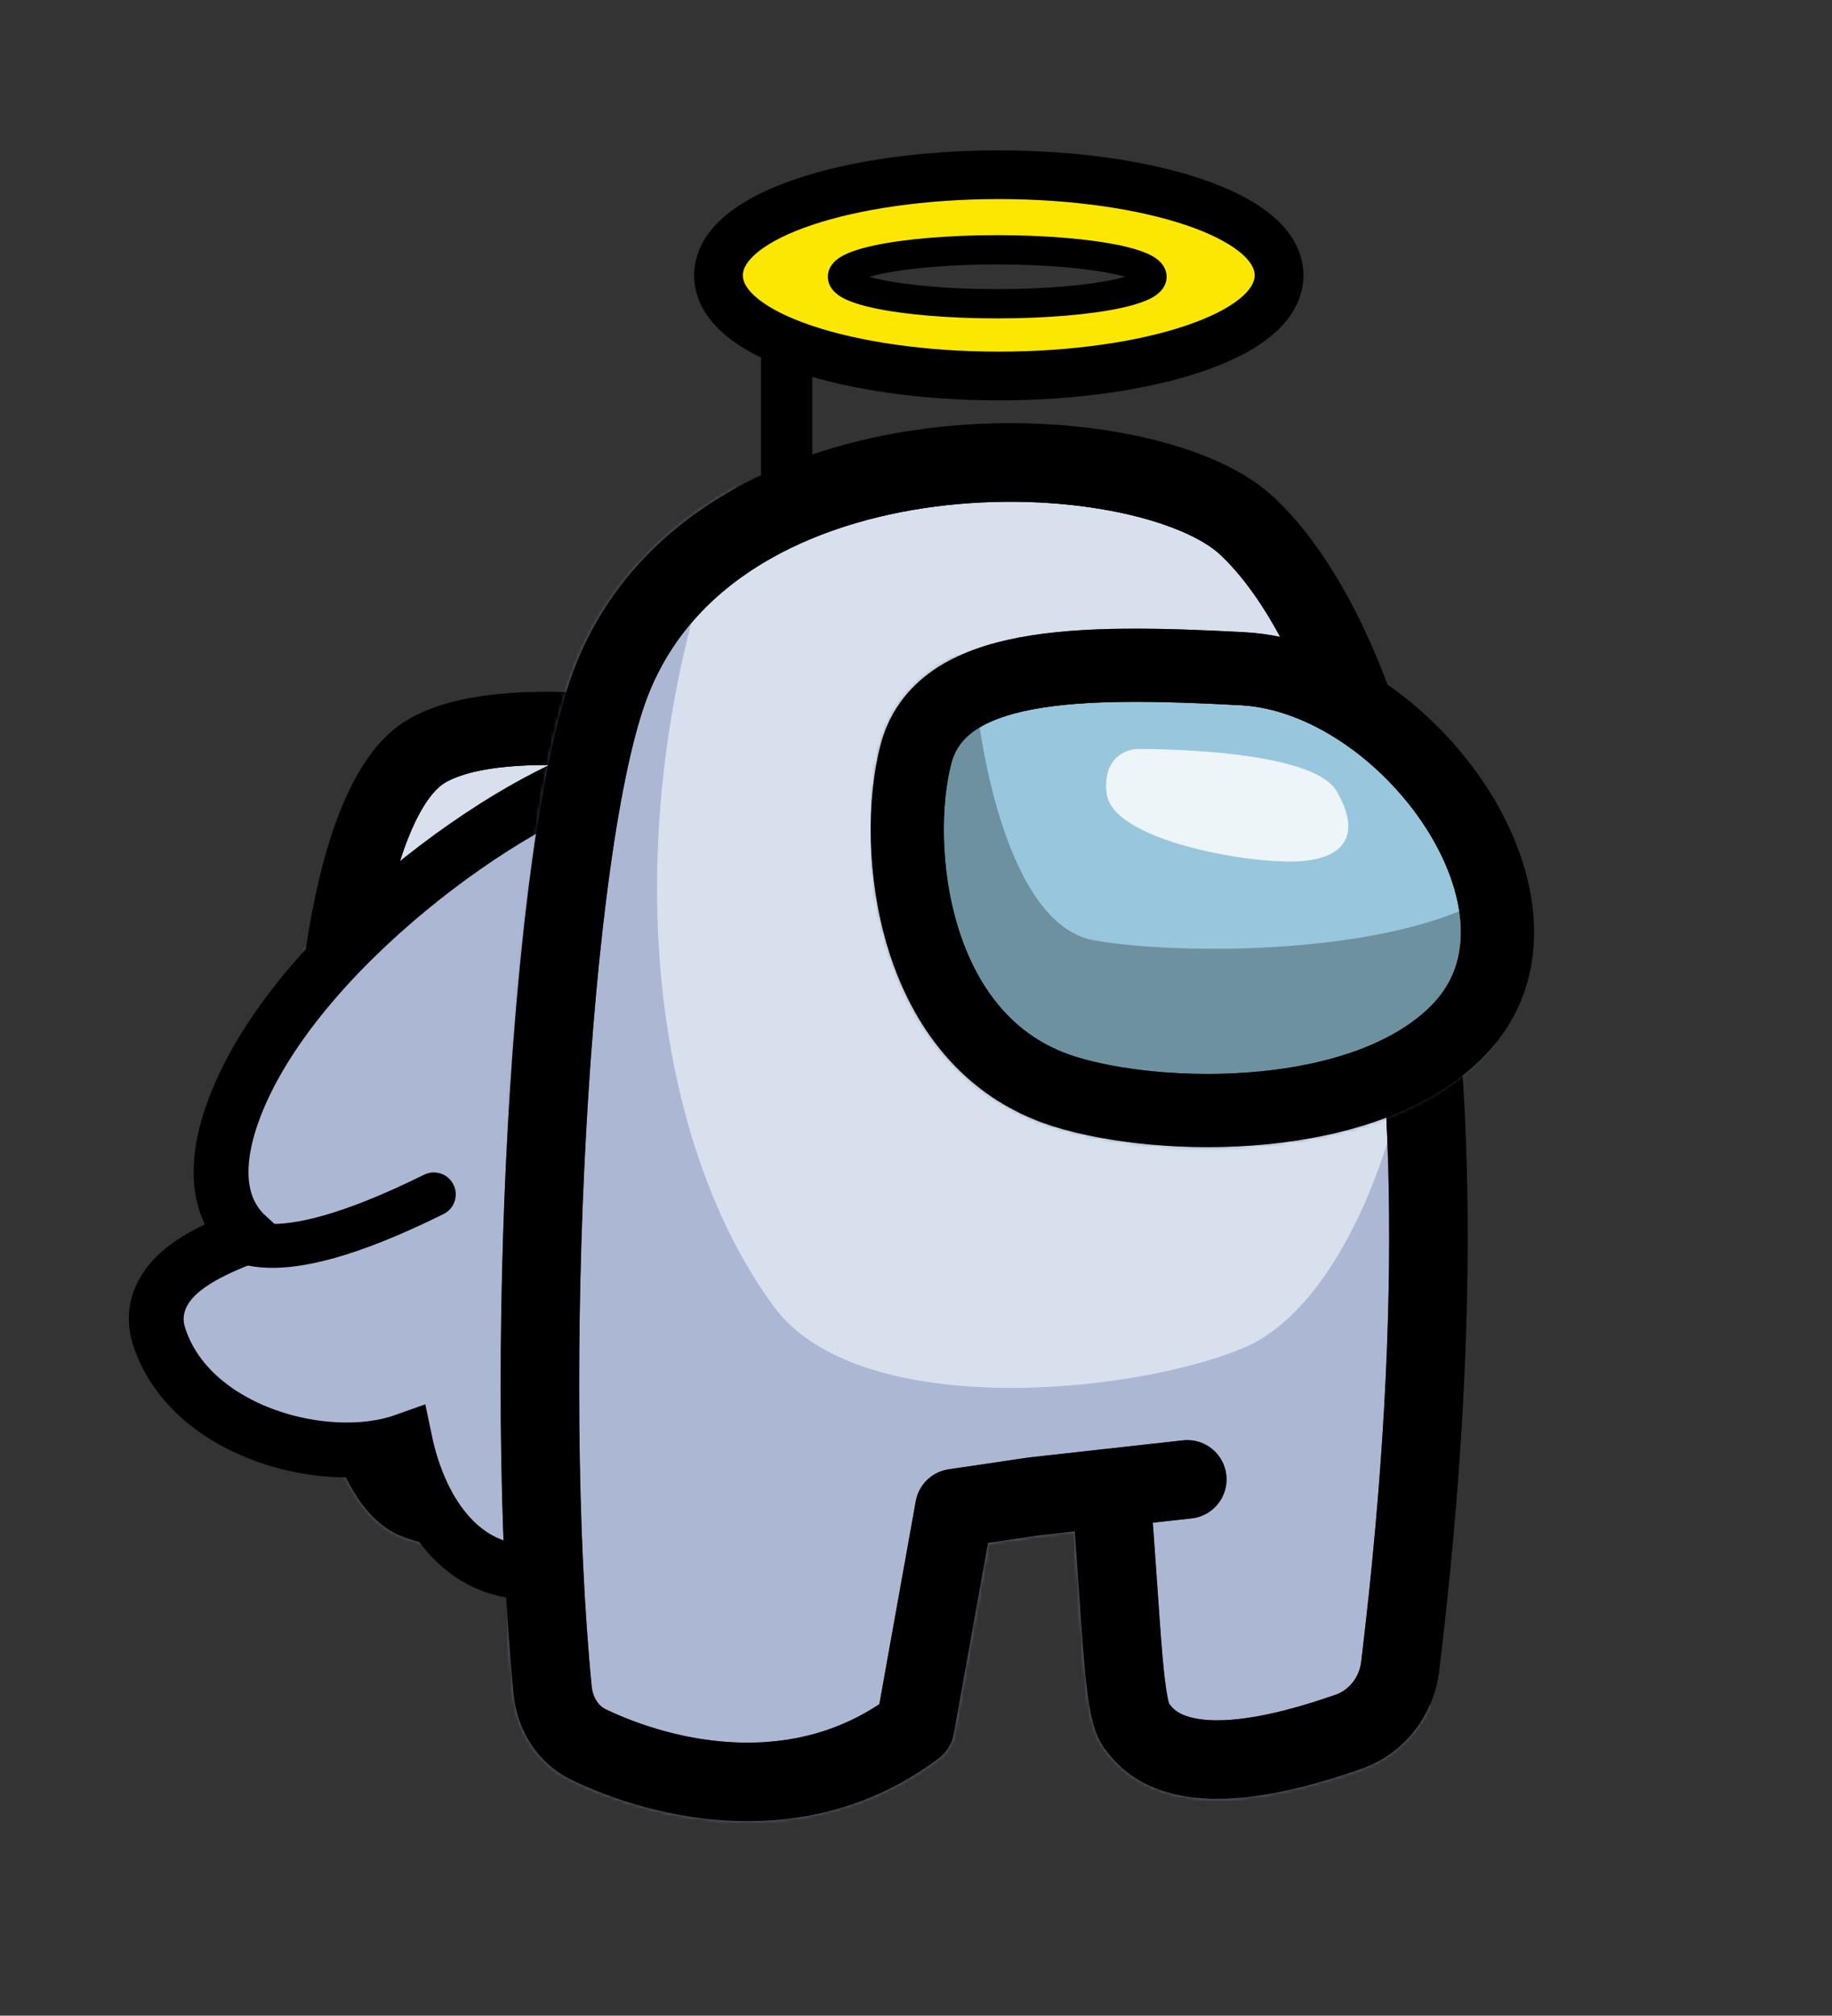 <svg width="501" height="551" viewBox="0 0 501 551" fill="none" xmlns="http://www.w3.org/2000/svg">
<rect x="0" y="0" width="501" height="551" fill="#333333" stroke="none"/>
<path d="M113.965 410.845C127.929 415.717 142.706 413.659 154.797 410.312C168.142 406.619 177.213 394.13 178.765 380.37L194.25 243.109C196.643 221.894 180.227 200.403 158.903 199.362C143.086 198.59 126.433 199.47 116.443 205.464C80.151 227.24 83.193 400.111 113.965 410.845Z" fill="#D8E0EE" stroke="black" stroke-width="20"/>
<mask id="mask0_1_873" style="mask-type:alpha" maskUnits="userSpaceOnUse" x="80" y="189" width="125" height="235">
<path d="M113.965 410.845C127.929 415.717 142.706 413.659 154.797 410.312C168.142 406.619 177.213 394.13 178.765 380.37L194.25 243.109C196.643 221.894 180.227 200.403 158.903 199.362C143.086 198.59 126.433 199.47 116.443 205.464C80.151 227.24 83.193 400.111 113.965 410.845Z" fill="#E453BD" stroke="#63114C" stroke-width="20"/>
</mask>
<g mask="url(#mask0_1_873)">
<path d="M173.692 250.548C128.465 236.808 70.882 261.998 47.744 276.31C47.744 349.589 81.139 427.543 97.837 457.36H173.692V250.548Z" fill="#8897BD" fill-opacity="0.55"/>
<path d="M113.965 410.845C127.929 415.717 142.706 413.659 154.797 410.312C168.142 406.619 177.213 394.13 178.765 380.37L194.25 243.109C196.643 221.894 180.227 200.403 158.903 199.362C143.086 198.59 126.433 199.47 116.443 205.464C80.151 227.24 83.193 400.111 113.965 410.845Z" stroke="black" stroke-width="20"/>
</g>
<path d="M169.827 209.721C154.253 213.593 131.907 226.517 111.817 243.073C91.695 259.654 72.405 281.047 64.125 302.836C58.549 317.511 59.026 330.113 67.632 337.954C65.039 338.936 62.572 339.945 60.31 340.986C55.514 343.192 50.711 345.932 47.37 349.536C43.701 353.494 41.458 358.987 43.499 365.306C48.638 381.21 63.952 390.459 78.389 394.217C85.789 396.143 93.515 396.803 100.576 396.069C104.029 395.71 107.486 394.998 110.73 393.841C112.757 403.561 116.946 413.84 124.006 420.932C128.918 425.867 135.376 429.379 143.303 429.662C151.093 429.94 159.325 427.065 167.885 421.18C174.036 416.952 179.955 410.015 185.414 401.838C190.954 393.541 196.36 383.446 201.331 372.367C211.265 350.224 219.697 323.617 223.968 298.507C228.181 273.737 228.59 249.044 221.079 231.611C217.218 222.649 211.085 215.217 202.023 211.093C193.043 207.007 182.219 206.64 169.827 209.721Z" fill="#ACB8D3" stroke="black" stroke-width="15"/>
<path d="M121.297 331.878C124.267 330.408 125.483 326.809 124.014 323.839C122.545 320.869 118.946 319.653 115.976 321.122L121.297 331.878ZM60.136 343C59.354 343 58.96 342.732 59.57 343.002C59.827 343.115 60.101 343.247 60.568 343.468C60.998 343.671 61.529 343.92 62.13 344.178C64.663 345.265 68.106 346.369 73.031 346.558C82.627 346.927 97.198 343.8 121.297 331.878L115.976 321.122C92.574 332.7 80.145 334.823 73.492 334.567C70.292 334.444 68.297 333.766 66.862 333.15C66.47 332.982 66.1 332.81 65.703 332.622C65.342 332.451 64.862 332.22 64.417 332.024C63.625 331.674 62.043 331 60.136 331V343Z" fill="black"/>
<path d="M215.136 82.274V138.274" stroke="black" stroke-width="14"/>
<path d="M273.136 104.785C293.935 104.785 312.959 101.961 326.945 97.264C333.915 94.923 339.89 92.033 344.218 88.597C348.498 85.199 351.796 80.73 351.796 75.275C351.796 69.819 348.498 65.35 344.218 61.952C339.89 58.516 333.915 55.626 326.945 53.285C312.959 48.588 293.935 45.764 273.136 45.764C252.337 45.764 233.313 48.588 219.327 53.285C212.358 55.626 206.382 58.516 202.054 61.952C197.775 65.35 194.477 69.819 194.477 75.275C194.477 80.73 197.775 85.199 202.054 88.597C206.382 92.033 212.358 94.923 219.327 97.264C233.313 101.961 252.337 104.785 273.136 104.785Z" stroke="black" stroke-width="9.319"/>
<path fill-rule="evenodd" clip-rule="evenodd" d="M273.136 100.125C314.005 100.125 347.136 88.999 347.136 75.275C347.136 61.55 314.005 50.424 273.136 50.424C232.267 50.424 199.136 61.55 199.136 75.275C199.136 88.999 232.267 100.125 273.136 100.125ZM305.693 80.287C306.266 80.163 306.816 80.036 307.343 79.905C312.19 78.705 315.037 77.242 315.037 75.663C315.037 74.084 312.19 72.62 307.343 71.42C306.816 71.29 306.266 71.162 305.693 71.038C297.935 69.359 286.044 68.285 272.713 68.285C259.382 68.285 247.491 69.359 239.733 71.038C239.16 71.162 238.61 71.29 238.084 71.42C233.236 72.62 230.389 74.084 230.389 75.663C230.389 77.242 233.236 78.705 238.084 79.905C238.61 80.036 239.16 80.163 239.733 80.287C247.491 81.966 259.382 83.04 272.713 83.04C286.044 83.04 297.935 81.966 305.693 80.287Z" fill="#FCE703"/>
<path d="M307.343 79.905L308.304 83.788L308.304 83.788L307.343 79.905ZM305.693 80.287L306.539 84.197H306.539L305.693 80.287ZM307.343 71.42L306.382 75.303L306.382 75.303L307.343 71.42ZM305.693 71.038L306.539 67.129L306.539 67.129L305.693 71.038ZM239.733 71.038L238.887 67.129L238.887 67.129L239.733 71.038ZM238.084 71.42L239.045 75.303L239.045 75.303L238.084 71.42ZM238.084 79.905L237.123 83.788L238.084 79.905ZM239.733 80.287L238.887 84.197H238.887L239.733 80.287ZM343.136 75.275C343.136 76.968 342.119 79.206 338.834 81.815C335.59 84.39 330.65 86.885 324.189 89.055C311.308 93.38 293.258 96.125 273.136 96.125V104.125C293.884 104.125 312.834 101.307 326.736 96.638C333.666 94.311 339.563 91.451 343.808 88.08C348.012 84.743 351.136 80.444 351.136 75.275H343.136ZM273.136 54.424C293.258 54.424 311.308 57.169 324.189 61.494C330.65 63.664 335.59 66.159 338.834 68.734C342.119 71.343 343.136 73.581 343.136 75.275H351.136C351.136 70.105 348.012 65.806 343.808 62.469C339.563 59.098 333.666 56.238 326.736 53.91C312.834 49.242 293.884 46.424 273.136 46.424V54.424ZM203.136 75.275C203.136 73.581 204.153 71.343 207.439 68.734C210.682 66.159 215.623 63.664 222.084 61.494C234.964 57.169 253.014 54.424 273.136 54.424V46.424C252.389 46.424 233.439 49.242 219.537 53.91C212.606 56.238 206.71 59.098 202.464 62.469C198.26 65.806 195.136 70.105 195.136 75.275H203.136ZM273.136 96.125C253.014 96.125 234.964 93.38 222.084 89.055C215.623 86.885 210.682 84.39 207.439 81.815C204.153 79.206 203.136 76.968 203.136 75.275H195.136C195.136 80.444 198.26 84.743 202.464 88.08C206.71 91.451 212.606 94.311 219.537 96.638C233.439 101.307 252.389 104.125 273.136 104.125V96.125ZM306.382 76.023C305.896 76.143 305.384 76.261 304.847 76.377L306.539 84.197C307.147 84.065 307.736 83.929 308.304 83.788L306.382 76.023ZM311.037 75.663C311.037 74.769 311.458 74.242 311.553 74.137C311.627 74.055 311.547 74.169 311.104 74.409C310.223 74.885 308.678 75.454 306.382 76.023L308.304 83.788C310.855 83.157 313.157 82.394 314.912 81.444C315.786 80.971 316.721 80.348 317.48 79.509C318.261 78.648 319.037 77.346 319.037 75.663H311.037ZM306.382 75.303C308.678 75.871 310.223 76.44 311.104 76.917C311.547 77.157 311.627 77.271 311.553 77.189C311.458 77.084 311.037 76.556 311.037 75.663H319.037C319.037 73.98 318.261 72.677 317.48 71.816C316.721 70.978 315.786 70.355 314.912 69.882C313.157 68.932 310.855 68.169 308.304 67.537L306.382 75.303ZM304.847 74.948C305.384 75.064 305.896 75.183 306.382 75.303L308.304 67.537C307.736 67.397 307.147 67.261 306.539 67.129L304.847 74.948ZM272.713 72.285C285.886 72.285 297.468 73.351 304.847 74.948L306.539 67.129C298.402 65.368 286.202 64.285 272.713 64.285V72.285ZM240.579 74.948C247.958 73.351 259.54 72.285 272.713 72.285V64.285C259.225 64.285 247.024 65.368 238.887 67.129L240.579 74.948ZM239.045 75.303C239.53 75.183 240.042 75.064 240.579 74.948L238.887 67.129C238.279 67.261 237.69 67.397 237.122 67.537L239.045 75.303ZM234.389 75.663C234.389 76.556 233.969 77.084 233.874 77.189C233.799 77.271 233.879 77.157 234.323 76.917C235.203 76.44 236.748 75.871 239.045 75.303L237.123 67.537C234.571 68.169 232.269 68.932 230.514 69.882C229.64 70.355 228.706 70.978 227.946 71.816C227.166 72.677 226.389 73.98 226.389 75.663H234.389ZM239.045 76.023C236.748 75.454 235.203 74.885 234.323 74.409C233.879 74.169 233.799 74.055 233.874 74.137C233.969 74.242 234.389 74.769 234.389 75.663H226.389C226.389 77.346 227.166 78.648 227.946 79.509C228.706 80.348 229.64 80.971 230.514 81.444C232.269 82.394 234.571 83.157 237.123 83.788L239.045 76.023ZM240.579 76.377C240.042 76.261 239.53 76.143 239.045 76.023L237.123 83.788C237.69 83.929 238.279 84.065 238.887 84.197L240.579 76.377ZM272.713 79.04C259.54 79.04 247.958 77.975 240.579 76.377L238.887 84.197C247.024 85.958 259.225 87.04 272.713 87.04V79.04ZM304.847 76.377C297.468 77.975 285.886 79.04 272.713 79.04V87.04C286.202 87.04 298.402 85.958 306.539 84.197L304.847 76.377Z" fill="black"/>
<path d="M167.252 186.143C149.984 230.176 142.772 377.019 151.133 462.071C151.758 468.437 155.279 474.185 161.048 476.948C182.05 487.008 219.215 495.517 250.263 472.076L260.997 412.276L282.823 409.056L303.755 406.73C307.047 447.664 307.154 468.125 311.09 472.076C321.927 487.484 351.227 479.559 368.856 473.383C376.494 470.708 381.913 463.671 382.888 455.637C407.439 253.338 368.148 168.831 340.825 143.61C312.916 117.847 195.876 113.15 167.252 186.143Z" fill="#D8E0EE"/>
<path d="M324.687 404.405L303.755 406.73M303.755 406.73L282.823 409.056L260.997 412.276L250.263 472.076C219.215 495.517 182.05 487.008 161.048 476.948C155.279 474.185 151.758 468.437 151.133 462.071C142.772 377.019 149.984 230.176 167.252 186.143C195.876 113.15 312.916 117.847 340.825 143.61C368.148 168.831 407.439 253.338 382.888 455.637C381.913 463.671 376.494 470.708 368.856 473.383C351.227 479.559 321.927 487.484 311.09 472.076C307.154 468.125 307.047 447.664 303.755 406.73Z" stroke="black" stroke-width="21.468" stroke-linecap="round" stroke-linejoin="round"/>
<mask id="mask1_1_873" style="mask-type:alpha" maskUnits="userSpaceOnUse" x="136" y="115" width="266" height="383">
<path d="M167.252 186.143C149.984 230.176 142.772 377.019 151.133 462.071C151.758 468.437 155.279 474.185 161.048 476.948C182.05 487.008 219.215 495.517 250.263 472.076L260.997 412.276L282.823 409.056L303.755 406.73C307.047 447.664 307.154 468.125 311.09 472.076C321.927 487.484 351.227 479.559 368.856 473.383C376.494 470.708 381.913 463.671 382.888 455.637C407.439 253.338 368.148 168.831 340.825 143.61C312.916 117.847 195.876 113.15 167.252 186.143Z" fill="#E752BE"/>
<path d="M324.687 404.405L303.755 406.73M303.755 406.73L282.823 409.056L260.997 412.276L250.263 472.076C219.215 495.517 182.05 487.008 161.048 476.948C155.279 474.185 151.758 468.437 151.133 462.071C142.772 377.019 149.984 230.176 167.252 186.143C195.876 113.15 312.916 117.847 340.825 143.61C368.148 168.831 407.439 253.338 382.888 455.637C381.913 463.671 376.494 470.708 368.856 473.383C351.227 479.559 321.927 487.484 311.09 472.076C307.154 468.125 307.047 447.664 303.755 406.73Z" stroke="#63114C" stroke-width="21.468" stroke-linecap="round" stroke-linejoin="round"/>
</mask>
<g mask="url(#mask1_1_873)">
<path d="M339.714 368.624C364.904 358.319 381.22 316.384 385.514 285.613L393.385 538.94H138.627V130.325H202.317C166.536 217.63 175.839 308.513 211.62 357.174C234.389 388.141 308.227 381.505 339.714 368.624Z" fill="#8897BD" fill-opacity="0.55"/>
<path d="M324.687 404.405L303.755 406.73M303.755 406.73L282.823 409.056L260.997 412.276L250.263 472.076C219.215 495.517 182.05 487.008 161.048 476.948C155.279 474.185 151.758 468.437 151.133 462.071C142.772 377.019 149.984 230.176 167.252 186.143C195.876 113.15 312.916 117.847 340.825 143.61C368.148 168.831 407.439 253.338 382.888 455.637C381.913 463.671 376.494 470.708 368.856 473.383C351.227 479.559 321.927 487.484 311.09 472.076C307.154 468.125 307.047 447.664 303.755 406.73Z" stroke="black" stroke-width="21.468" stroke-linecap="round" stroke-linejoin="round"/>
</g>
<path d="M399.11 281.319C373.975 307.612 317.53 306.75 290.898 298.319C249.003 285.056 243.994 231.385 250.434 206.338C257.025 180.707 294.751 180.398 339.865 182.803C384.979 185.208 430.529 248.453 399.11 281.319Z" fill="#98C7DD" stroke="black" stroke-width="20"/>
<mask id="mask2_1_873" style="mask-type:alpha" maskUnits="userSpaceOnUse" x="238" y="171" width="182" height="143">
<path d="M399.11 281.319C373.975 307.612 317.53 306.75 290.898 298.319C249.003 285.056 243.994 231.385 250.434 206.338C257.025 180.707 294.751 180.398 339.865 182.803C384.979 185.208 430.529 248.453 399.11 281.319Z" fill="#98C7DD" stroke="#3D3436" stroke-width="20"/>
</mask>
<g mask="url(#mask2_1_873)">
<path d="M365.476 216.198C359.752 206.466 326.73 204.749 311.225 204.749C307.886 204.749 301.493 207.182 302.638 216.914C304.069 229.08 337.703 235.52 352.731 235.52C367.759 235.52 372.633 228.364 365.476 216.198Z" fill="#FBFDFD" fill-opacity="0.85"/>
<path d="M298.924 256.989C277.44 252.96 268.343 210.508 266.316 185.183C266.085 182.3 264.232 179.781 261.51 178.804L247.671 173.836C243.009 172.162 238.097 175.603 238.097 180.557V342.146C238.097 348.775 339.369 345.277 395.337 342.452C398.778 342.278 401.586 339.671 402.04 336.255L412.326 258.838C413.199 252.27 404.511 246.963 398.351 249.402C367.47 261.628 317.638 260.497 298.924 256.989Z" fill="#4B646E" fill-opacity="0.55"/>
<path d="M399.11 281.319C373.975 307.612 317.53 306.75 290.898 298.319C249.003 285.056 243.994 231.385 250.434 206.338C257.025 180.707 294.751 180.398 339.865 182.803C384.979 185.208 430.529 248.453 399.11 281.319Z" stroke="black" stroke-width="20"/>
</g>
</svg>
